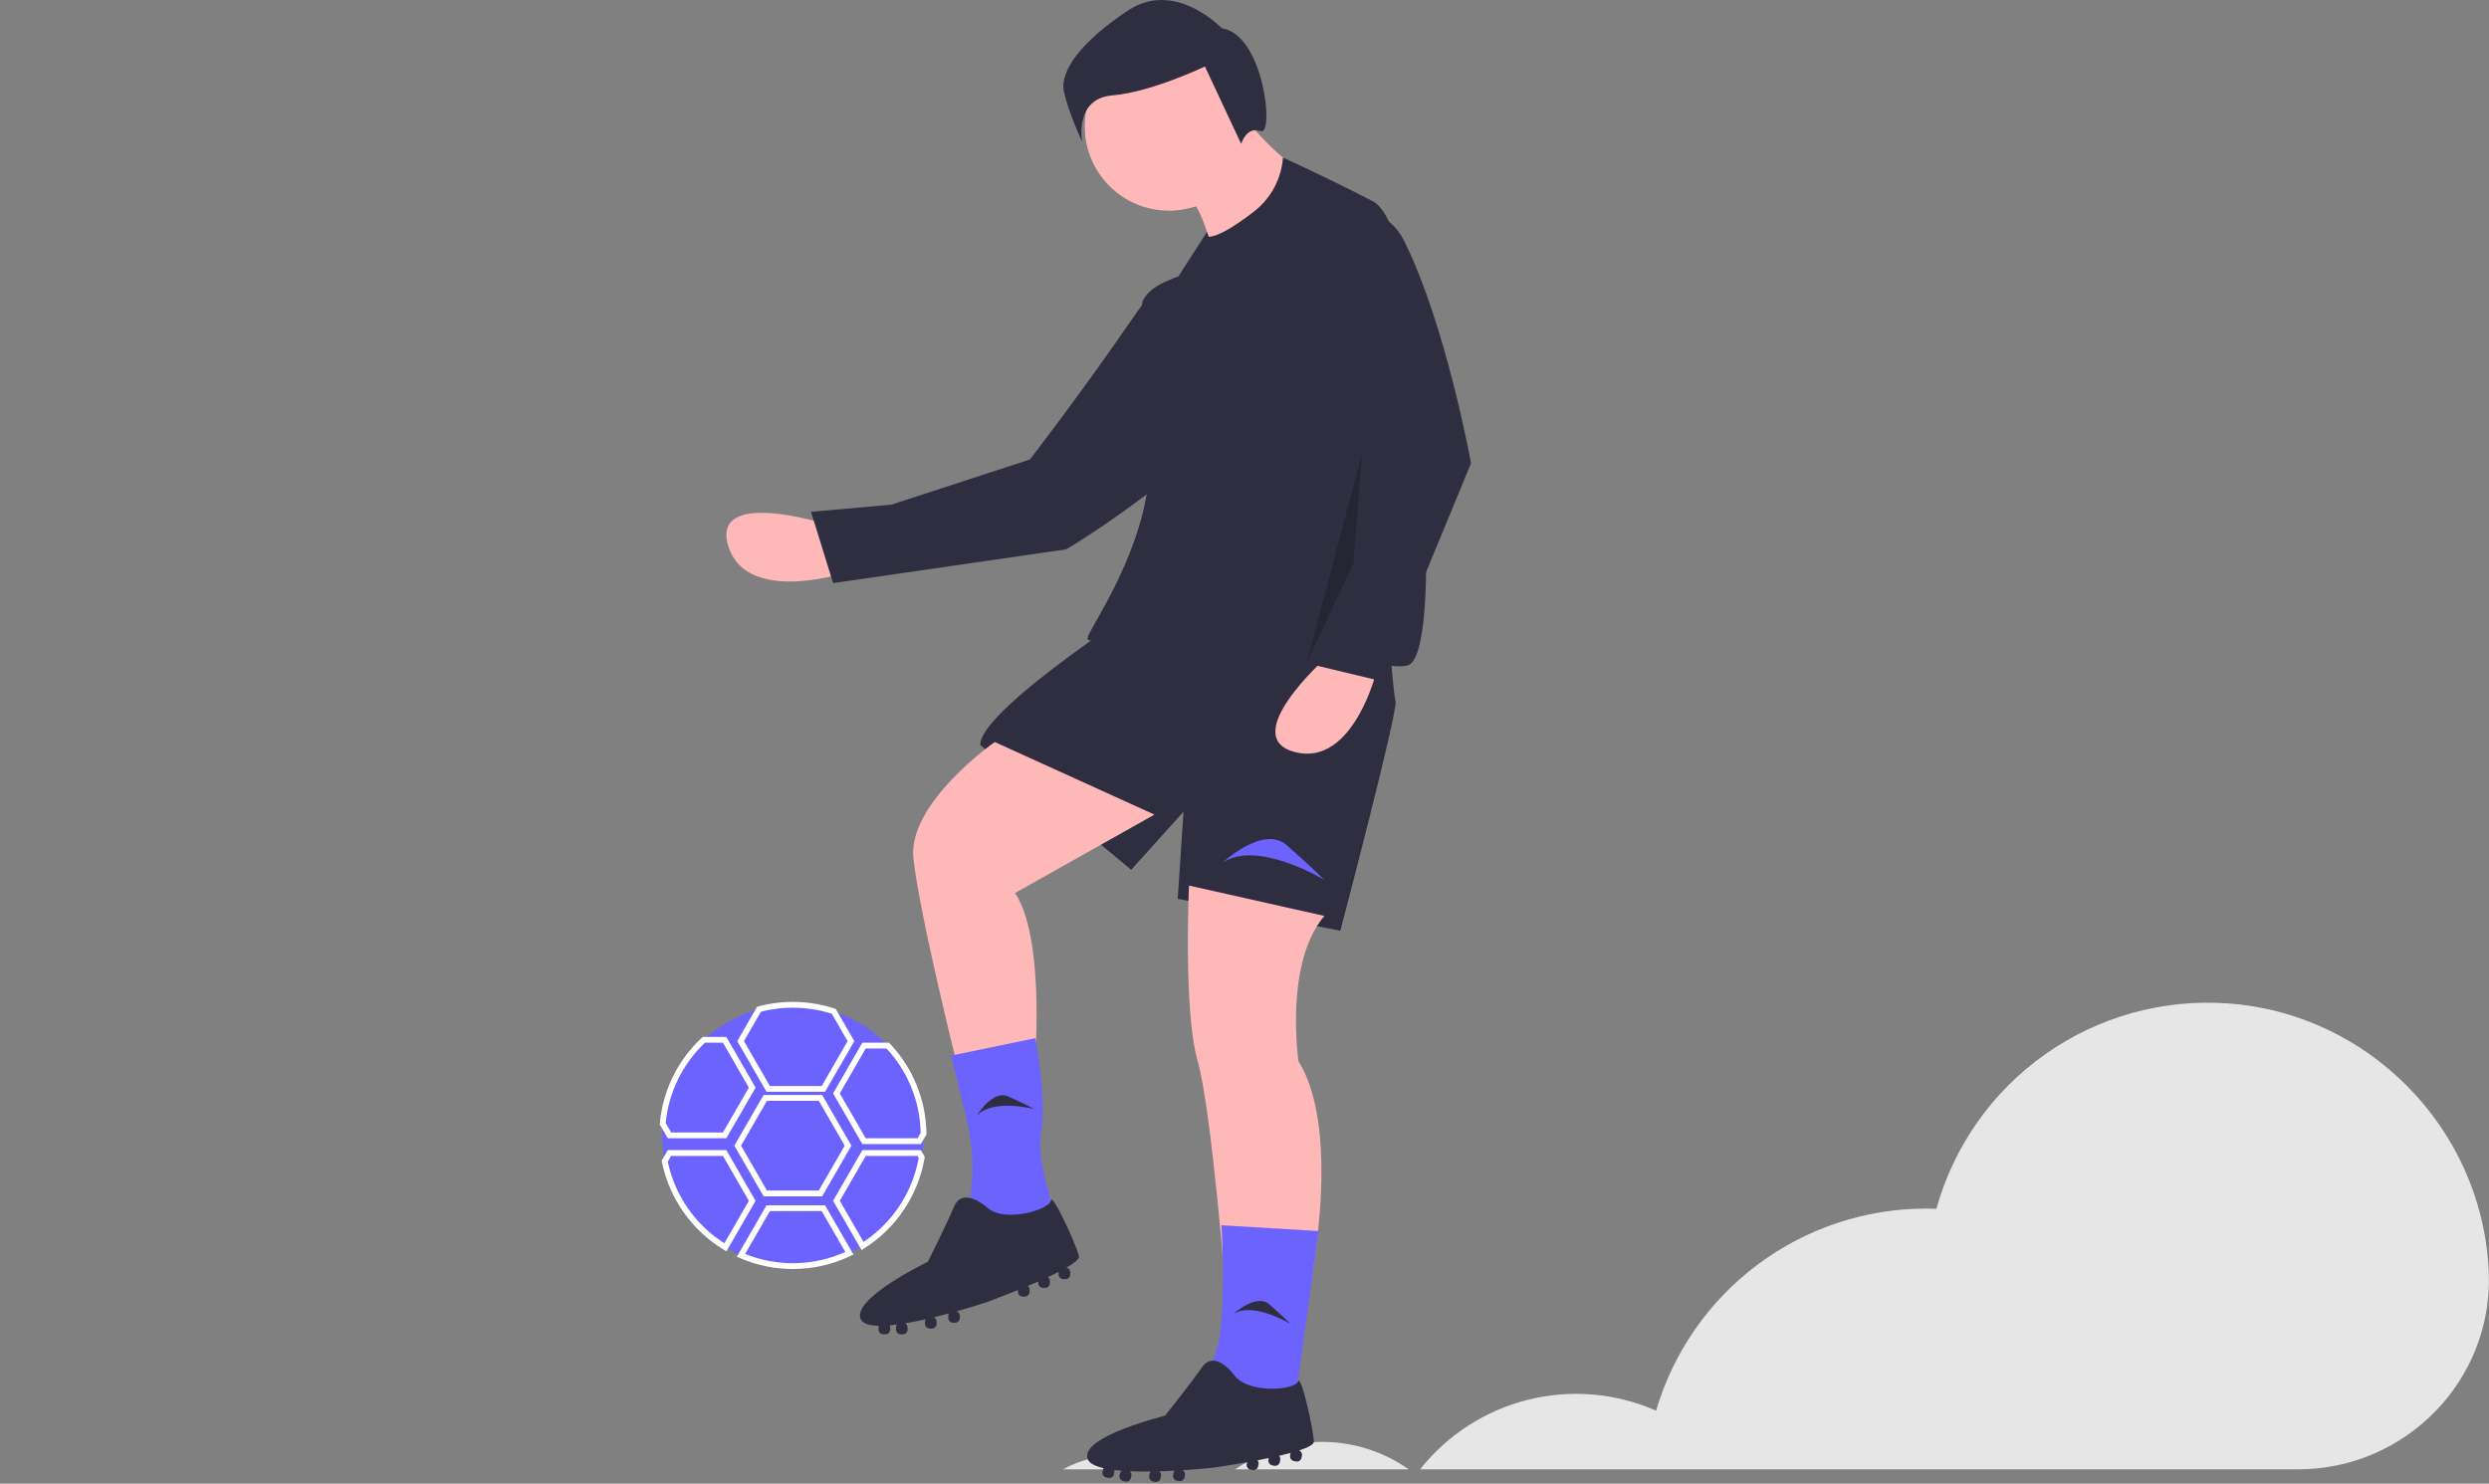 <svg width="857" height="511" viewBox="0 0 857 511" fill="none" xmlns="http://www.w3.org/2000/svg">
<rect x="0" y="0" width="857" height="511" fill="#808080" stroke="none"/>
<g id="undraw_junior_soccer_6sop 1" clip-path="url(#clip0)">
<path id="Vector" d="M384.301 501.338C377.901 501.332 371.604 502.959 366.008 506.065H402.548C396.968 502.96 390.687 501.333 384.301 501.338Z" fill="#E6E6E6"/>
<path id="smoke" d="M856.85 436.772C854.181 388.36 815.284 348.889 766.912 345.581C744.614 344.014 722.46 350.202 704.202 363.098C685.944 375.993 672.704 394.803 666.726 416.341C665.552 416.299 664.379 416.252 663.195 416.252C642.259 416.256 621.887 423.038 605.127 435.584C588.368 448.13 576.12 465.766 570.218 485.852C556.345 479.757 540.843 478.434 526.138 482.092C511.433 485.75 498.357 494.181 488.956 506.065H791.229C828.365 506.065 858.433 475.306 856.919 438.201C856.9 437.725 856.877 437.249 856.85 436.772Z" fill="#E6E6E6"/>
<g id="leftarm">
<path id="Vector_2" d="M283.344 180.239C283.344 180.239 244.809 168.235 250.725 187.984C256.64 207.733 289.098 197.757 289.098 197.757L283.344 180.239Z" fill="#FFB8B8"/>
<path id="Vector_3" d="M430.646 106.114C430.646 106.114 410.898 79.127 391.711 107.143C372.487 135.213 354.613 158.258 354.613 158.258L306.868 173.825L279.245 176.276L286.855 200.834L367.168 189.183C367.168 189.183 456.582 136.069 430.646 106.114Z" fill="#2F2E41"/>
</g>
<path id="shorts" d="M402.5 202.565C402.5 202.565 337.5 243.565 337.5 256.565L389.5 299.565L407.5 279.565L405.5 309.565L461.5 320.565C461.5 320.565 481.5 244.565 480.5 241.565C479.5 238.565 476.5 194.565 476.5 194.565L402.5 202.565Z" fill="#2F2E41"/>
<g id="leftLeg">
<path id="Vector_4" d="M342.5 255.565C342.5 255.565 312.5 276.565 314.5 295.565C316.5 314.565 329.5 366.565 329.5 366.565L356.5 362.565C356.5 362.565 359.5 322.565 349.5 307.565L397.5 280.565L342.5 255.565Z" fill="#FFB8B8"/>
<path id="Vector_5" d="M356.5 357.565L327.5 363.565L332.652 384.748C335.188 395.173 335.477 406.019 333.5 416.565C333.5 416.565 363.5 424.565 363.5 420.565C363.5 416.565 356.5 400.565 358.5 389.565C360.5 378.565 356.5 357.565 356.5 357.565Z" fill="#6C63FF"/>
<path id="Vector_6" d="M371.5 432.565C370.5 428.565 362.192 410.43 361.846 413.497C361.5 416.565 345.5 421.565 339.5 415.565C339.5 415.565 331.5 408.565 328.5 415.565C325.5 422.565 319.5 434.565 319.5 434.565C319.5 434.565 292.5 447.565 296.5 454.565C297.309 455.981 299.55 456.578 302.611 456.631C302.539 456.816 302.501 457.012 302.5 457.211V457.92C302.5 458.356 302.673 458.775 302.982 459.083C303.291 459.392 303.709 459.565 304.146 459.565H304.854C305.291 459.565 305.709 459.392 306.018 459.083C306.327 458.775 306.5 458.356 306.5 457.92V457.211C306.498 456.956 306.437 456.704 306.32 456.477C307.138 456.406 307.987 456.311 308.859 456.196C308.628 456.484 308.501 456.842 308.5 457.211V457.92C308.5 458.356 308.673 458.775 308.982 459.083C309.291 459.392 309.709 459.565 310.146 459.565H310.854C311.291 459.565 311.709 459.392 312.018 459.083C312.327 458.775 312.5 458.356 312.5 457.92V457.211C312.499 456.918 312.42 456.63 312.27 456.378C312.12 456.126 311.906 455.919 311.649 455.778C313.951 455.394 316.353 454.905 318.742 454.364C318.585 454.619 318.501 454.912 318.5 455.211V455.92C318.5 456.356 318.673 456.775 318.982 457.083C319.291 457.392 319.709 457.565 320.146 457.565H320.854C321.291 457.565 321.709 457.392 322.018 457.083C322.327 456.775 322.5 456.356 322.5 455.92V455.211C322.5 454.893 322.407 454.582 322.234 454.315C322.06 454.048 321.813 453.838 321.522 453.709C323.313 453.272 325.069 452.817 326.74 452.366C326.584 452.62 326.501 452.912 326.5 453.211V453.92C326.5 454.356 326.673 454.775 326.982 455.083C327.291 455.392 327.709 455.565 328.146 455.565H328.854C329.291 455.565 329.709 455.392 330.018 455.083C330.327 454.775 330.5 454.356 330.5 453.92V453.211C330.499 452.861 330.386 452.52 330.178 452.239C329.97 451.958 329.677 451.75 329.343 451.647C335.215 449.993 339.5 448.565 339.5 448.565C339.5 448.565 344.476 446.755 350.5 444.309V444.92C350.5 445.356 350.673 445.775 350.982 446.083C351.291 446.392 351.709 446.565 352.146 446.565H352.854C353.291 446.565 353.709 446.392 354.018 446.083C354.327 445.775 354.5 445.356 354.5 444.92V444.211C354.499 443.961 354.442 443.715 354.331 443.492C354.221 443.268 354.061 443.072 353.864 442.92C355.073 442.411 356.293 441.889 357.5 441.357V441.92C357.5 442.356 357.673 442.775 357.982 443.083C358.291 443.392 358.709 443.565 359.146 443.565H359.854C360.291 443.565 360.709 443.392 361.018 443.083C361.327 442.775 361.5 442.356 361.5 441.92V441.211C361.5 440.946 361.436 440.685 361.313 440.451C361.19 440.216 361.013 440.015 360.796 439.864C362.101 439.255 363.357 438.647 364.516 438.051C364.511 438.105 364.5 438.156 364.5 438.211V438.92C364.5 439.356 364.673 439.775 364.982 440.083C365.291 440.392 365.709 440.565 366.146 440.565H366.854C367.291 440.565 367.709 440.392 368.018 440.083C368.327 439.775 368.5 439.356 368.5 438.92V438.211C368.5 437.832 368.369 437.464 368.129 437.17C367.889 436.876 367.555 436.674 367.183 436.598C369.979 434.975 371.742 433.534 371.5 432.565Z" fill="#2F2E41"/>
<path id="Vector_7" d="M336.233 384.459C336.233 384.459 341.65 375.152 347.112 377.615C352.574 380.077 356.091 381.953 356.091 381.953C356.091 381.953 341.392 378.177 336.233 384.459Z" fill="#2F2E41"/>
</g>
<path id="Vector_8" d="M421 297.065C421 297.065 435 284.065 443 291.065C451 298.065 456 303.065 456 303.065C456 303.065 433 289.065 421 297.065Z" fill="#6C63FF"/>
<g id="rightleg">
<path id="Vector_9" d="M455.206 496.611C444.515 496.599 434.082 499.902 425.346 506.065H485.026C476.302 499.909 465.884 496.606 455.206 496.611Z" fill="#E6E6E6"/>
<path id="Vector_10" d="M409.392 305C409.392 305 407.408 348.016 412.367 365.455C417.325 382.894 422.283 448 422.283 448H450.05C450.05 448 462.942 391.033 447.075 365.455C447.075 365.455 442.117 331.74 456 315.463L409.392 305Z" fill="#FFB8B8"/>
<path id="Vector_11" d="M454 424L420.56 422C420.56 422 422.587 455 418.533 466C414.48 477 416.507 481 416.507 481L445.893 483L454 424Z" fill="#6C63FF"/>
<path id="Vector_12" d="M452.39 496.5C452.246 492.379 447.901 472.91 446.924 475.838C445.946 478.766 429.255 480.32 424.638 473.201C424.638 473.201 418.273 464.687 413.879 470.908C409.486 477.128 401.116 487.614 401.116 487.614C401.116 487.614 371.999 494.698 374.451 502.378C374.947 503.932 377.015 504.983 379.997 505.672C379.888 505.838 379.81 506.023 379.768 506.217L379.62 506.91C379.529 507.337 379.611 507.782 379.849 508.148C380.086 508.515 380.459 508.772 380.886 508.863L381.579 509.01C382.006 509.101 382.452 509.019 382.818 508.782C383.184 508.544 383.441 508.171 383.532 507.744L383.68 507.051C383.731 506.801 383.723 506.542 383.657 506.296C384.472 506.396 385.321 506.481 386.198 506.55C385.912 506.784 385.714 507.107 385.636 507.468L385.488 508.161C385.397 508.588 385.479 509.033 385.717 509.4C385.954 509.766 386.327 510.023 386.754 510.114L387.447 510.261C387.874 510.352 388.32 510.27 388.686 510.033C389.052 509.795 389.309 509.422 389.4 508.995L389.548 508.302C389.608 508.015 389.59 507.717 389.497 507.44C389.403 507.162 389.236 506.915 389.014 506.723C391.345 506.827 393.797 506.85 396.246 506.819C396.039 507.035 395.896 507.304 395.833 507.597L395.685 508.29C395.594 508.717 395.676 509.162 395.914 509.529C396.151 509.895 396.525 510.152 396.951 510.243L397.644 510.39C398.071 510.481 398.517 510.399 398.883 510.162C399.249 509.924 399.506 509.551 399.597 509.124L399.745 508.431C399.811 508.12 399.785 507.796 399.671 507.499C399.557 507.202 399.359 506.945 399.101 506.758C400.944 506.705 402.757 506.625 404.485 506.532C404.28 506.749 404.137 507.017 404.074 507.309L403.926 508.002C403.835 508.429 403.917 508.874 404.155 509.241C404.392 509.607 404.766 509.864 405.193 509.955L405.886 510.102C406.312 510.193 406.758 510.111 407.124 509.874C407.49 509.636 407.747 509.263 407.838 508.836L407.986 508.143C408.058 507.8 408.019 507.444 407.874 507.125C407.729 506.807 407.486 506.543 407.18 506.372C413.269 505.979 417.757 505.476 417.757 505.476C417.757 505.476 423 504.743 429.403 503.607L429.275 504.204C429.184 504.631 429.266 505.076 429.504 505.442C429.741 505.809 430.115 506.066 430.542 506.157L431.235 506.304C431.661 506.395 432.107 506.313 432.473 506.076C432.839 505.838 433.096 505.465 433.187 505.038L433.335 504.345C433.386 504.101 433.381 503.848 433.32 503.606C433.259 503.364 433.143 503.14 432.982 502.949C434.271 502.704 435.573 502.448 436.864 502.179L436.747 502.729C436.656 503.156 436.738 503.602 436.976 503.968C437.213 504.334 437.586 504.591 438.013 504.682L438.706 504.83C439.133 504.921 439.579 504.838 439.945 504.601C440.311 504.363 440.568 503.99 440.659 503.563L440.807 502.87C440.862 502.611 440.853 502.343 440.782 502.088C440.711 501.833 440.58 501.599 440.399 501.406C441.802 501.083 443.158 500.75 444.415 500.409C444.399 500.46 444.378 500.508 444.366 500.562L444.219 501.255C444.128 501.682 444.21 502.127 444.447 502.493C444.685 502.86 445.058 503.116 445.485 503.207L446.178 503.355C446.605 503.446 447.05 503.364 447.417 503.126C447.783 502.889 448.04 502.516 448.131 502.089L448.278 501.396C448.357 501.025 448.306 500.638 448.132 500.3C447.959 499.963 447.674 499.696 447.327 499.544C450.4 498.539 452.425 497.498 452.39 496.5Z" fill="#2F2E41"/>
<path id="Vector_13" d="M424.636 452.614C424.636 452.614 432.527 445.286 437.036 449.232C441.545 453.177 444.364 455.995 444.364 455.995C444.364 455.995 431.4 448.105 424.636 452.614Z" fill="#2F2E41"/>
</g>
<g id="rightarm">
<path id="Vector_14" d="M456 227.065C456 227.065 426 254.065 446 259.065C466 264.065 474 231.065 474 231.065L456 227.065Z" fill="#FFB8B8"/>
<path id="Vector_15" d="M483.444 82.934C473.531 63.008 443.369 73.876 448.27 95.585C448.344 95.908 448.42 96.235 448.5 96.565C453.666 117.115 462.107 136.699 473.5 154.565L462.5 203.565L450.5 228.565L475.5 234.565L506.5 159.565C506.5 159.565 497.949 112.092 483.444 82.934Z" fill="#2F2E41"/>
</g>
<g id="body">
<path id="Vector_16" d="M402.5 72.565C418.516 72.565 431.5 59.581 431.5 43.565C431.5 27.549 418.516 14.565 402.5 14.565C386.484 14.565 373.5 27.549 373.5 43.565C373.5 59.581 386.484 72.565 402.5 72.565Z" fill="#FFB8B8"/>
<path id="Vector_17" d="M428.5 40.565C428.5 40.565 444.5 60.565 452.5 59.565L417.5 86.565C417.5 86.565 413.5 69.565 408.5 67.565C403.5 65.565 428.5 40.565 428.5 40.565Z" fill="#FFB8B8"/>
<path id="Vector_18" d="M491 189.065C491 189.065 490.998 78.719 472.487 69.213C453.987 59.713 441.749 54.291 441.749 54.291C441.477 57.912 440.448 61.435 438.729 64.633C437.01 67.832 434.639 70.634 431.769 72.858C425.635 77.594 419.524 81.521 416.11 81.534L416 81.065L415.584 79.876L405.5 95.565C405.5 95.565 396.5 97.565 393.5 103.565C391.877 106.811 399.531 139.488 395 169.065C391.156 194.159 374.959 216.811 374.5 219.565C373.724 224.221 393.41 212.023 402.275 206.321C402.407 206.468 402.5 206.565 402.5 206.565C402.5 206.565 397.5 208.565 407.5 205.565C413.166 203.865 421.077 203.771 426.872 204.008C426.865 205.746 426.906 207.126 427 208.065C428 218.065 478 232.065 485 229.065C492 226.065 491 189.065 491 189.065Z" fill="#2F2E41"/>
<path id="Vector_19" opacity="0.2" d="M469 156.065L450 228.065L466 194.065L469 156.065Z" fill="black"/>
<path id="Vector_20" d="M420.713 9.761C420.713 9.761 404.683 -7.115 388.547 3.513C372.412 14.141 364.758 24.465 366.34 31.654C367.922 38.843 372.604 48.842 372.604 48.842C372.604 48.842 369.694 33.949 383.055 32.847C396.415 31.745 414.874 22.903 414.874 22.903L427.359 49.567C427.359 49.567 429.124 43.388 434.018 45.16C438.912 46.933 435.119 11.738 420.713 9.761Z" fill="#2F2E41"/>
</g>
<g id="ball">
<path id="Vector_21" d="M318 391.065C317.999 393.598 317.788 396.127 317.37 398.625V398.635C316.222 405.356 313.562 411.727 309.591 417.269C305.62 422.811 300.442 427.379 294.448 430.628C288.454 433.876 281.8 435.72 274.989 436.021C268.178 436.322 261.387 435.072 255.13 432.365H255.12C253.269 431.566 251.474 430.641 249.75 429.595C244.406 426.369 239.79 422.067 236.196 416.963C232.602 411.859 230.107 406.064 228.87 399.945C228.29 397.021 227.999 394.047 228 391.065C228 389.705 228.06 388.355 228.18 387.025V387.015C229.218 375.532 234.624 364.886 243.282 357.272C251.941 349.659 263.192 345.659 274.713 346.099C286.235 346.539 297.148 351.385 305.2 359.637C313.253 367.889 317.831 378.917 317.99 390.445V390.455C318 390.665 318 390.855 318 391.065Z" fill="#6C63FF"/>
<path id="Vector_22" d="M284.077 376.035H263.923L253.845 358.585L260.681 346.737L261.08 346.63C269.733 344.317 278.872 344.573 287.383 347.365L287.745 347.485L294.155 358.585L284.077 376.035ZM265.077 374.035H282.923L291.845 358.585L286.396 349.147C278.488 346.64 270.035 346.4 261.998 348.456L256.155 358.585L265.077 374.035Z" fill="white"/>
<path id="Vector_23" d="M283.077 412.036H262.923L252.845 394.582L262.923 377.128H283.077L293.155 394.582L283.077 412.036ZM264.077 410.036H281.923L290.845 394.582L281.923 379.128H264.077L255.155 394.582L264.077 410.036Z" fill="white"/>
<path id="Vector_24" d="M273 437.065C266.715 437.077 260.495 435.789 254.731 433.282L253.704 432.836L263.922 415.125H284.077L293.865 432.08L292.893 432.547C286.689 435.537 279.887 437.082 273 437.065ZM256.563 431.882C262.061 434.094 267.95 435.174 273.875 435.057C279.801 434.94 285.642 433.628 291.048 431.2L282.923 417.125H265.078L256.563 431.882Z" fill="white"/>
<path id="Vector_25" d="M317.077 394.035H296.923L286.845 376.585L296.922 359.125H306.1L306.396 359.436C314.354 367.809 318.853 378.881 318.99 390.432V390.722L317.077 394.035ZM298.077 392.035H315.923L316.986 390.194C316.793 379.386 312.608 369.032 305.237 361.125H298.078L289.155 376.585L298.077 392.035Z" fill="white"/>
<path id="Vector_26" d="M296.645 430.547L286.845 413.585L296.922 396.125H317.076L318.37 398.355L318.356 398.803C317.263 405.171 314.844 411.238 311.256 416.611C307.667 421.984 302.989 426.543 297.524 429.991L296.645 430.547ZM289.155 413.585L297.33 427.733C302.282 424.443 306.518 420.185 309.782 415.215C313.046 410.245 315.272 404.666 316.324 398.814L315.924 398.125H298.078L289.155 413.585Z" fill="white"/>
<path id="Vector_27" d="M250.106 430.978L249.233 430.451C243.772 427.15 239.055 422.752 235.382 417.535C231.708 412.318 229.157 406.395 227.89 400.141L227.815 399.771L229.923 396.125H250.078L260.155 413.585L250.106 430.978ZM229.926 400.116C231.141 405.858 233.489 411.299 236.833 416.122C240.177 420.944 244.449 425.051 249.4 428.202L257.845 413.585L248.922 398.125H231.077L229.926 400.116Z" fill="white"/>
<path id="Vector_28" d="M250.077 392.035H229.923L227.18 387.294V387.025C228.168 375.693 233.331 365.131 241.669 357.392L241.957 357.125H250.078L260.155 374.585L250.077 392.035ZM231.077 390.035H248.923L257.845 374.585L248.922 359.125H242.746C235.031 366.406 230.22 376.239 229.205 386.799L231.077 390.035Z" fill="white"/>
</g>
</g>
<defs>
<clipPath id="clip0">
<rect width="856.974" height="510.427" fill="white"/>
</clipPath>
</defs>
</svg>
